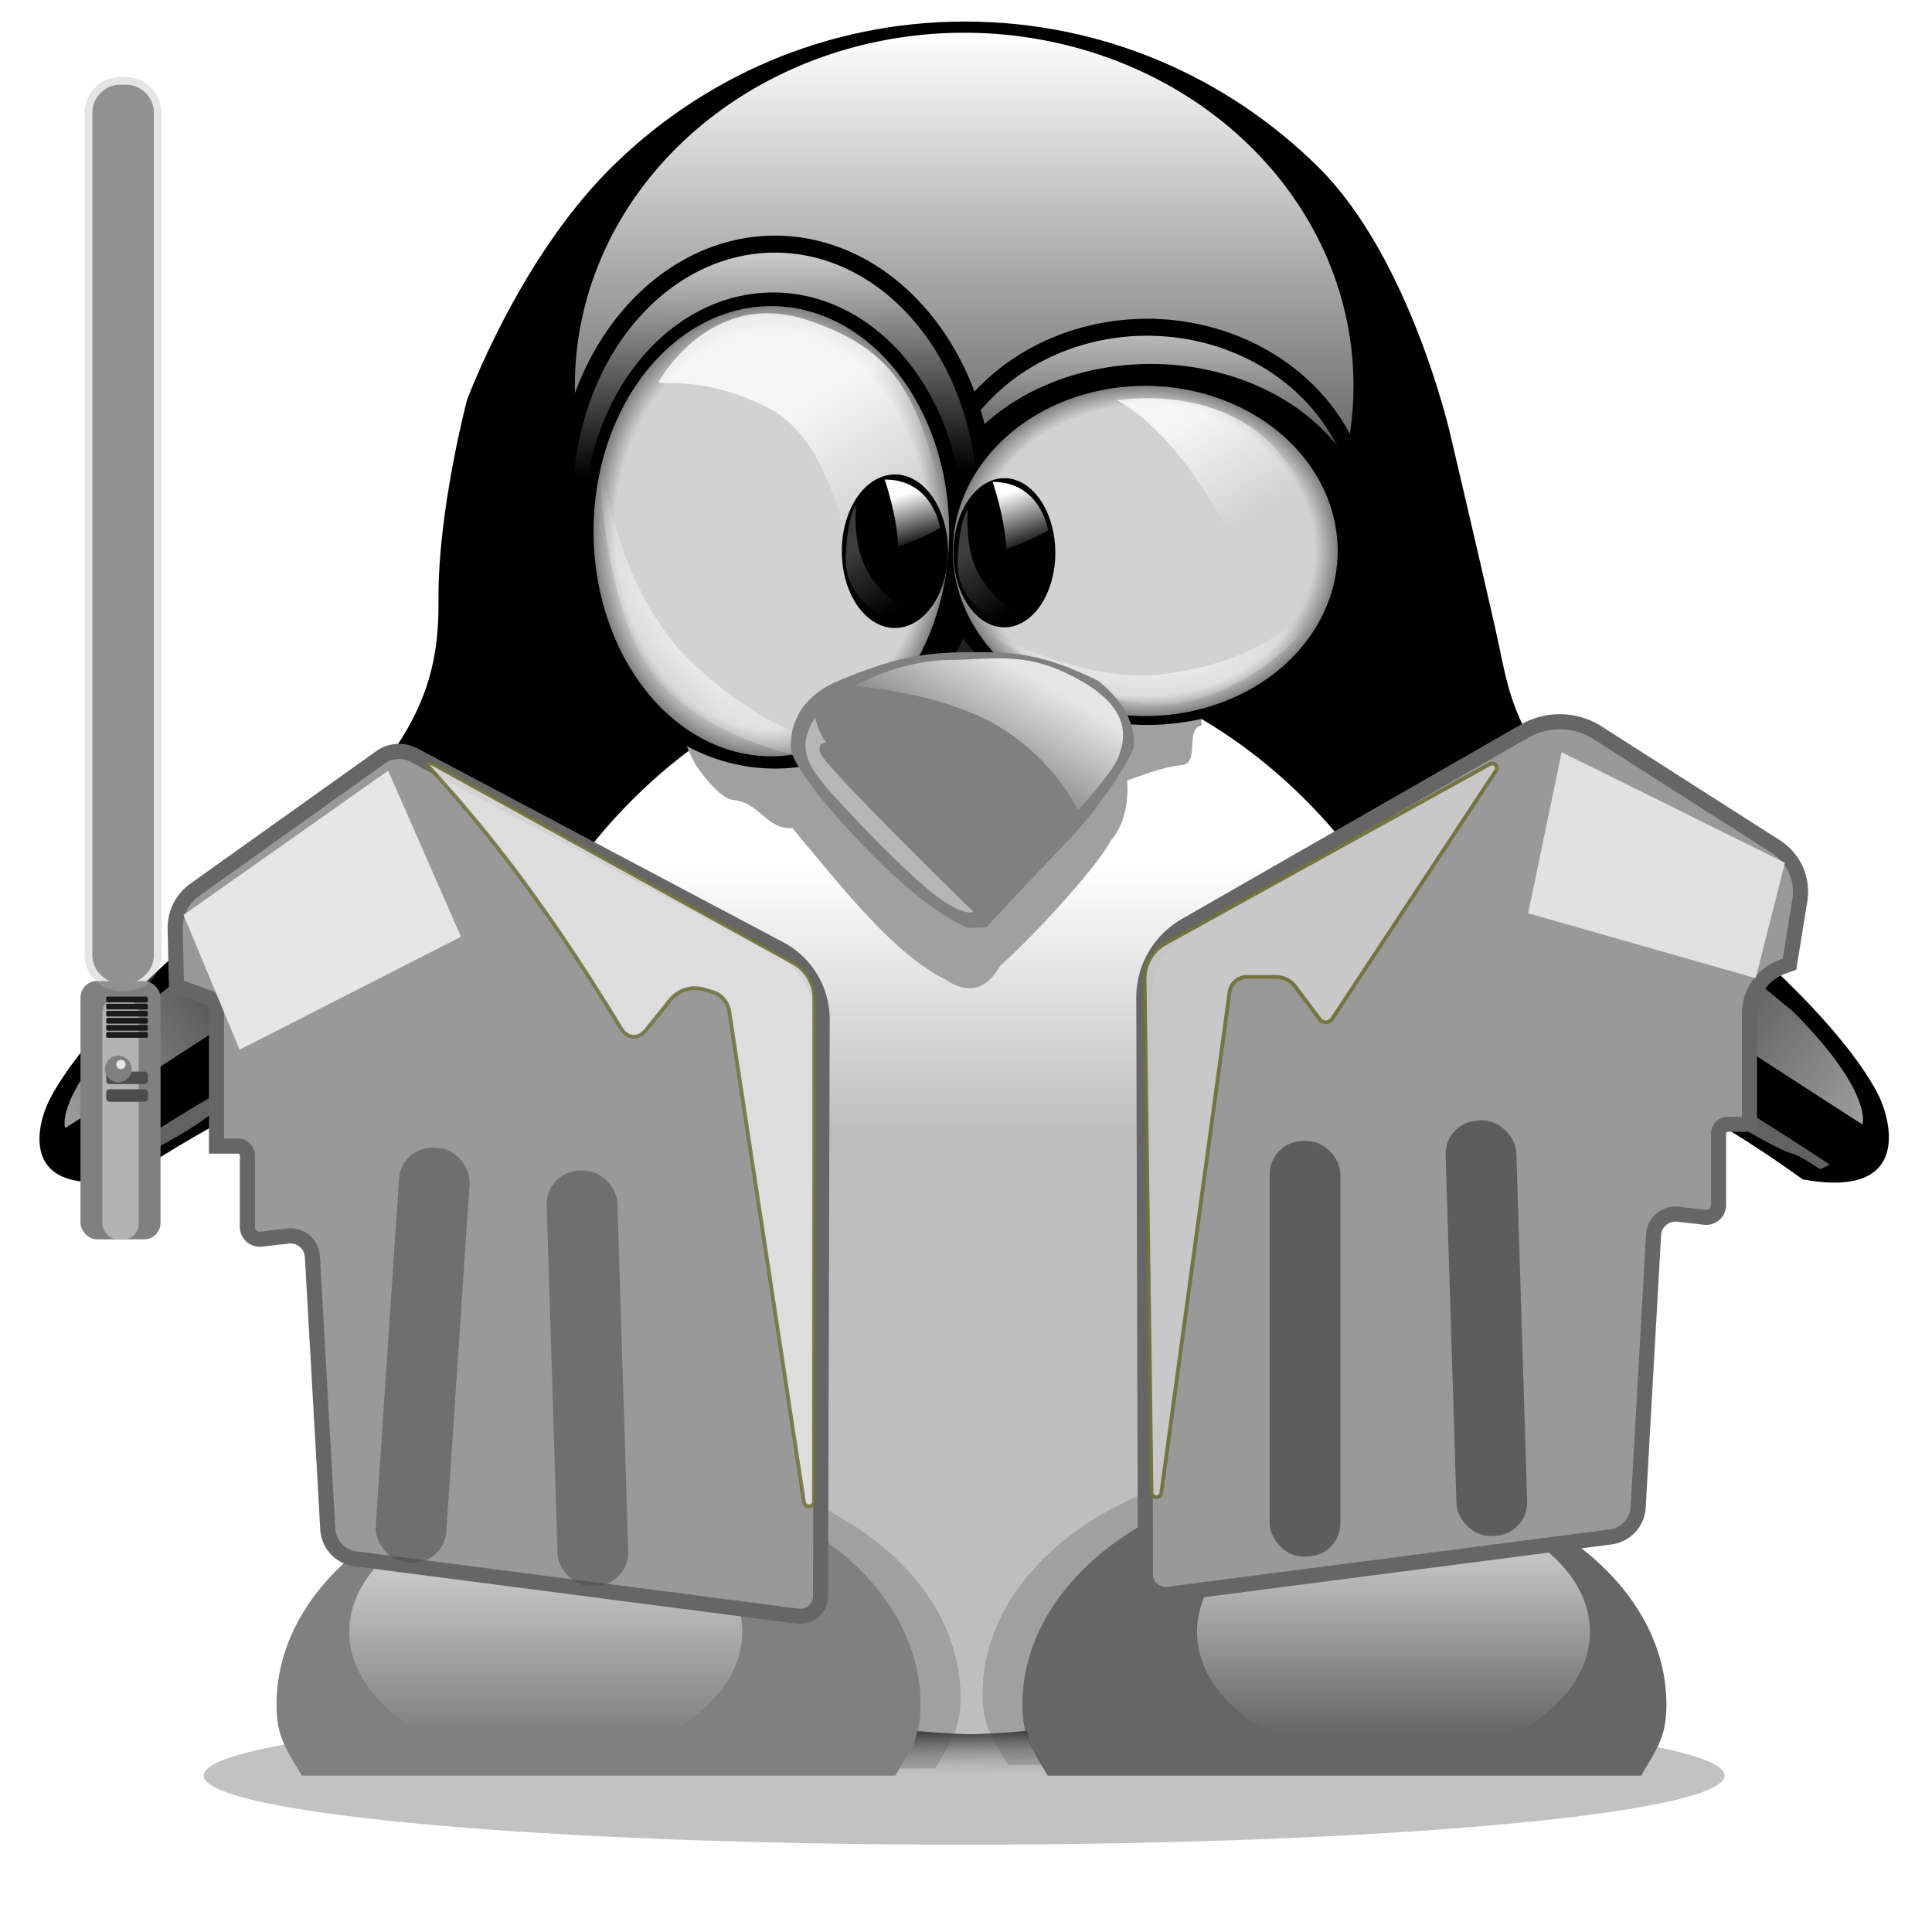<?xml version="1.0" encoding="UTF-8" standalone="no"?>
<!-- Created with Inkscape (http://www.inkscape.org/) -->

<svg
   width="1024"
   height="1024"
   id="svg2"
   sodipodi:version="0.32"
   inkscape:version="1.3 (0e150ed6c4, 2023-07-21)"
   version="1.0"
   sodipodi:docname="teseu-p.svg"
   inkscape:output_extension="org.inkscape.output.svg.inkscape"
   xml:space="preserve"
   inkscape:export-filename="teseu-p.png"
   inkscape:export-xdpi="96"
   inkscape:export-ydpi="96"
   xmlns:inkscape="http://www.inkscape.org/namespaces/inkscape"
   xmlns:sodipodi="http://sodipodi.sourceforge.net/DTD/sodipodi-0.dtd"
   xmlns:xlink="http://www.w3.org/1999/xlink"
   xmlns="http://www.w3.org/2000/svg"
   xmlns:svg="http://www.w3.org/2000/svg"
   xmlns:rdf="http://www.w3.org/1999/02/22-rdf-syntax-ns#"
   xmlns:cc="http://creativecommons.org/ns#"
   xmlns:dc="http://purl.org/dc/elements/1.1/"><defs
     id="defs4"><inkscape:path-effect
       effect="fillet_chamfer"
       id="path-effect19"
       is_visible="true"
       lpeversion="1"
       nodesatellites_param="F,0,0,1,0,22.612,0,1 @ F,0,1,1,0,18.623,0,1 @ F,0,0,1,0,0,0,1 @ F,0,0,1,0,18.623,0,1 @ F,0,0,1,0,0,0,1 @ F,0,0,1,0,5.014,0,1 @ F,0,0,1,0,7.338,0,1 @ F,0,0,1,0,12.335,0,1 @ F,0,0,1,0,13.945,0,1 @ F,0,0,1,0,12.155,0,1 @ F,0,0,1,0,25.535,0,1"
       radius="0"
       unit="px"
       method="auto"
       mode="F"
       chamfer_steps="1"
       flexible="false"
       use_knot_distance="true"
       apply_no_radius="true"
       apply_with_radius="true"
       only_selected="false"
       hide_knots="false" /><inkscape:path-effect
       effect="fillet_chamfer"
       id="path-effect15"
       is_visible="true"
       lpeversion="1"
       nodesatellites_param="F,0,0,1,0,10.489,0,1 @ F,0,0,1,0,11.549,0,1 @ F,0,1,1,0,11.549,0,1 @ F,0,0,1,0,8.131,0,1 @ F,0,0,1,0,34.858,0,1 @ F,0,0,1,0,12.753,0,1"
       radius="0"
       unit="px"
       method="auto"
       mode="F"
       chamfer_steps="1"
       flexible="false"
       use_knot_distance="true"
       apply_no_radius="true"
       apply_with_radius="true"
       only_selected="false"
       hide_knots="false" /><inkscape:path-effect
       effect="fillet_chamfer"
       id="path-effect13"
       is_visible="true"
       lpeversion="1"
       nodesatellites_param="F,0,0,1,0,9.881,0,1 @ F,0,0,1,0,5.693,0,1 @ F,0,0,1,0,6.398,0,1 @ F,0,0,1,0,8.131,0,1 @ F,0,0,1,0,34.858,0,1 @ F,0,0,1,0,12.753,0,1"
       radius="0"
       unit="px"
       method="auto"
       mode="F"
       chamfer_steps="1"
       flexible="false"
       use_knot_distance="true"
       apply_no_radius="true"
       apply_with_radius="true"
       only_selected="false"
       hide_knots="false" /><inkscape:path-effect
       effect="fillet_chamfer"
       id="path-effect10"
       is_visible="true"
       lpeversion="1"
       nodesatellites_param="F,0,0,1,0,10.414,0,1 @ F,0,0,1,0,13.059,0,1 @ F,0,0,1,0,0,0,1 @ F,0,0,1,0,0,0,1 @ F,0,0,1,0,0,0,1 @ F,0,0,1,0,5.014,0,1 @ F,0,0,1,0,7.338,0,1 @ F,0,0,1,0,12.335,0,1 @ F,0,0,1,0,13.945,0,1 @ F,0,0,1,0,12.155,0,1 @ F,0,0,1,0,25.535,0,1"
       radius="0"
       unit="px"
       method="auto"
       mode="F"
       chamfer_steps="1"
       flexible="false"
       use_knot_distance="true"
       apply_no_radius="true"
       apply_with_radius="true"
       only_selected="false"
       hide_knots="false" /><linearGradient
       inkscape:collect="always"
       id="linearGradient3820"><stop
         style="stop-color:#3c3c3c;stop-opacity:1;"
         offset="0"
         id="stop3822" /><stop
         style="stop-color:#3c3c3c;stop-opacity:0;"
         offset="1"
         id="stop3824" /></linearGradient><linearGradient
       inkscape:collect="always"
       id="linearGradient3800"><stop
         style="stop-color:#3c3c3c;stop-opacity:1"
         offset="0"
         id="stop3802" /><stop
         style="stop-color:#a0a0a0;stop-opacity:0;"
         offset="1"
         id="stop3804" /></linearGradient><linearGradient
       id="linearGradient3614"><stop
         style="stop-color:#ffffff;stop-opacity:1;"
         offset="0"
         id="stop3616" /><stop
         style="stop-color:#bebebe;stop-opacity:1;"
         offset="1"
         id="stop3618" /></linearGradient><linearGradient
       id="linearGradient3420"><stop
         style="stop-color:#dfbe00;stop-opacity:1;"
         offset="0"
         id="stop3422" /><stop
         id="stop3436"
         offset="0.8"
         style="stop-color:#deaf00;stop-opacity:1;" /><stop
         style="stop-color:#dea101;stop-opacity:1;"
         offset="1"
         id="stop3424" /></linearGradient><linearGradient
       id="linearGradient3396"><stop
         id="stop3398"
         offset="0"
         style="stop-color:#ffffff;stop-opacity:1;" /><stop
         id="stop3400"
         offset="1"
         style="stop-color:#ffffff;stop-opacity:0" /></linearGradient><linearGradient
       id="linearGradient3338"><stop
         style="stop-color:#000000;stop-opacity:1;"
         offset="0"
         id="stop3340" /><stop
         style="stop-color:#ffffff;stop-opacity:1;"
         offset="1"
         id="stop3342" /></linearGradient><linearGradient
       id="linearGradient3330"><stop
         style="stop-color:#ffffff;stop-opacity:1;"
         offset="0"
         id="stop3332" /><stop
         style="stop-color:#ffffff;stop-opacity:0;"
         offset="1"
         id="stop3334" /></linearGradient><linearGradient
       id="linearGradient3303"><stop
         style="stop-color:#d2d2d2;stop-opacity:1;"
         offset="0"
         id="stop3305" /><stop
         id="stop3311"
         offset="0.88"
         style="stop-color:#d2d2d2;stop-opacity:1;" /><stop
         style="stop-color:#808080;stop-opacity:1;"
         offset="1"
         id="stop3307" /></linearGradient><linearGradient
       id="linearGradient3285"><stop
         style="stop-color:#ffffff;stop-opacity:1;"
         offset="0"
         id="stop3287" /><stop
         style="stop-color:#ffffff;stop-opacity:0;"
         offset="1"
         id="stop3289" /></linearGradient><radialGradient
       inkscape:collect="always"
       xlink:href="#linearGradient3303"
       id="radialGradient3309"
       cx="430.041"
       cy="269.017"
       fx="430.041"
       fy="269.017"
       r="77.137"
       gradientTransform="matrix(1.222,0,0,1.547,-116.54,-134.529)"
       gradientUnits="userSpaceOnUse" /><radialGradient
       inkscape:collect="always"
       xlink:href="#linearGradient3303"
       id="radialGradient3319"
       cx="615.171"
       cy="306.621"
       fx="615.171"
       fy="306.621"
       r="77.137"
       gradientTransform="matrix(1.322,0,0,1.134,-206.152,-55.809)"
       gradientUnits="userSpaceOnUse" /><pattern
       patternUnits="userSpaceOnUse"
       width="412.685"
       height="374.117"
       patternTransform="translate(304.693,17.356)"
       id="pattern3321"><path
         transform="matrix(1.086,0,0,1.01,-1434.972,9.743)"
         sodipodi:open="true"
         sodipodi:end="6.2831679"
         sodipodi:start="0"
         d="M 1700.881,175.488 A 189.951,185.13 0 1 1 1700.881,175.485"
         sodipodi:ry="185.12994"
         sodipodi:rx="189.95103"
         sodipodi:cy="175.48776"
         sodipodi:cx="1510.9303"
         id="path3283"
         style="opacity:1;fill:url(#linearGradient3324);fill-opacity:1;fill-rule:evenodd;stroke:none;stroke-width:2.702;stroke-linecap:butt;stroke-linejoin:miter;stroke-miterlimit:4;stroke-dasharray:none;stroke-dashoffset:0;stroke-opacity:1"
         sodipodi:type="arc" /></pattern><linearGradient
       inkscape:collect="always"
       xlink:href="#linearGradient3285"
       id="linearGradient3324"
       gradientUnits="userSpaceOnUse"
       x1="1510.93"
       y1="-9.642"
       x2="1510.93"
       y2="360.618" /><linearGradient
       inkscape:collect="always"
       xlink:href="#linearGradient3330"
       id="linearGradient3336"
       x1="1449.685"
       y1="177.434"
       x2="1487.181"
       y2="237.216"
       gradientUnits="userSpaceOnUse"
       gradientTransform="translate(-1012.429,30.855)" /><linearGradient
       inkscape:collect="always"
       xlink:href="#linearGradient3285"
       id="linearGradient3360"
       gradientUnits="userSpaceOnUse"
       x1="1510.93"
       y1="-9.642"
       x2="1510.93"
       y2="360.618"
       gradientTransform="matrix(1.086,0,0,1.01,-1130.279,27.099)" /><linearGradient
       inkscape:collect="always"
       xlink:href="#linearGradient3338"
       id="linearGradient3364"
       x1="429.128"
       y1="272.774"
       x2="426.803"
       y2="143.588"
       gradientUnits="userSpaceOnUse"
       gradientTransform="matrix(1.182,0,0,1.134,-81.493,-58.764)" /><linearGradient
       inkscape:collect="always"
       xlink:href="#linearGradient3338"
       id="linearGradient3372"
       x1="615.171"
       y1="295.803"
       x2="615.171"
       y2="146.252"
       gradientUnits="userSpaceOnUse"
       gradientTransform="matrix(1.044,0,0,1.019,-33.96,-13.175)" /><linearGradient
       inkscape:collect="always"
       xlink:href="#linearGradient3330"
       id="linearGradient3382"
       x1="1632.886"
       y1="197.058"
       x2="1664.239"
       y2="249.197"
       gradientUnits="userSpaceOnUse"
       gradientTransform="translate(-1006.644,26.998)" /><radialGradient
       inkscape:collect="always"
       xlink:href="#linearGradient3396"
       id="radialGradient3394"
       cx="1619.878"
       cy="319.54"
       fx="1619.878"
       fy="319.54"
       r="89.638"
       gradientTransform="matrix(-1,-9.1743859e-7,3.3119138e-7,-0.361,2230.442,461.02)"
       gradientUnits="userSpaceOnUse" /><radialGradient
       inkscape:collect="always"
       xlink:href="#linearGradient3396"
       id="radialGradient3404"
       gradientUnits="userSpaceOnUse"
       gradientTransform="matrix(-0.752,-0.931,0.359,-0.248,1476.062,1923.794)"
       cx="1619.878"
       cy="319.54"
       fx="1619.878"
       fy="319.54"
       r="89.638" /><linearGradient
       inkscape:collect="always"
       xlink:href="#linearGradient3330"
       id="linearGradient3414"
       x1="1563.531"
       y1="341.227"
       x2="1532.646"
       y2="393.509"
       gradientUnits="userSpaceOnUse"
       gradientTransform="translate(-1003.365,24.993)" /><filter
       inkscape:collect="always"
       x="-0.095"
       width="1.19"
       y="-0.162"
       height="1.325"
       id="filter3580"><feGaussianBlur
         inkscape:collect="always"
         stdDeviation="11.053"
         id="feGaussianBlur3582" /></filter><linearGradient
       inkscape:collect="always"
       xlink:href="#linearGradient3330"
       id="linearGradient3608"
       x1="1304.588"
       y1="806.087"
       x2="1304.588"
       y2="888.874"
       gradientUnits="userSpaceOnUse"
       gradientTransform="matrix(1.333,0,0,1.479,-1450.185,-395.892)" /><linearGradient
       inkscape:collect="always"
       xlink:href="#linearGradient3330"
       id="linearGradient3612"
       gradientUnits="userSpaceOnUse"
       x1="1304.588"
       y1="806.087"
       x2="1304.588"
       y2="888.874"
       gradientTransform="matrix(1.333,0,0,1.479,-1000.859,-395.892)" /><linearGradient
       inkscape:collect="always"
       xlink:href="#linearGradient3614"
       id="linearGradient3620"
       x1="513.852"
       y1="457.324"
       x2="513.852"
       y2="600.028"
       gradientUnits="userSpaceOnUse" /><filter
       inkscape:collect="always"
       x="-0.088"
       width="1.176"
       y="-0.188"
       height="1.376"
       id="filter3736"><feGaussianBlur
         inkscape:collect="always"
         stdDeviation="12.537"
         id="feGaussianBlur3738" /></filter><linearGradient
       inkscape:collect="always"
       xlink:href="#linearGradient3330"
       id="linearGradient3750"
       x1="938.649"
       y1="638.373"
       x2="1242.624"
       y2="401.175"
       gradientUnits="userSpaceOnUse"
       gradientTransform="translate(-1024,44.354)" /><linearGradient
       inkscape:collect="always"
       xlink:href="#linearGradient3330"
       id="linearGradient3758"
       gradientUnits="userSpaceOnUse"
       gradientTransform="matrix(-1,0,0,1,2045.652,42.426)"
       x1="938.649"
       y1="638.373"
       x2="1242.624"
       y2="401.175" /><filter
       inkscape:collect="always"
       x="-0.033"
       width="1.065"
       y="-0.36"
       height="1.72"
       id="filter3794"><feGaussianBlur
         inkscape:collect="always"
         stdDeviation="10.992"
         id="feGaussianBlur3796" /></filter><linearGradient
       inkscape:collect="always"
       xlink:href="#linearGradient3800"
       id="linearGradient3806"
       x1="1522.775"
       y1="892.532"
       x2="1523.022"
       y2="916.281"
       gradientUnits="userSpaceOnUse"
       gradientTransform="translate(-1006.103,24.796)" /><linearGradient
       inkscape:collect="always"
       xlink:href="#linearGradient3396"
       id="linearGradient3832"
       gradientUnits="userSpaceOnUse"
       x1="1498.602"
       y1="234.499"
       x2="1506.356"
       y2="262.634"
       gradientTransform="translate(-1019.013,27.082)" /><linearGradient
       inkscape:collect="always"
       xlink:href="#linearGradient3820"
       id="linearGradient3834"
       gradientUnits="userSpaceOnUse"
       x1="1466.672"
       y1="269.999"
       x2="1484.453"
       y2="303.338"
       gradientTransform="translate(-1014.658,22.488)" /><linearGradient
       inkscape:collect="always"
       xlink:href="#linearGradient3396"
       id="linearGradient3840"
       gradientUnits="userSpaceOnUse"
       gradientTransform="translate(-961.795,28.335)"
       x1="1498.185"
       y1="231.994"
       x2="1508.444"
       y2="262.634" /><linearGradient
       inkscape:collect="always"
       xlink:href="#linearGradient3820"
       id="linearGradient3842"
       gradientUnits="userSpaceOnUse"
       gradientTransform="translate(-955.352,24.576)"
       x1="1466.672"
       y1="269.999"
       x2="1484.453"
       y2="303.338" /><filter
       inkscape:collect="always"
       style="color-interpolation-filters:sRGB"
       id="filter1"
       x="-0.162"
       y="-0.014"
       width="1.325"
       height="1.027"><feGaussianBlur
         inkscape:collect="always"
         stdDeviation="2.757"
         id="feGaussianBlur1" /></filter><filter
       inkscape:collect="always"
       style="color-interpolation-filters:sRGB"
       id="filter2"
       x="-0.239"
       y="-0.239"
       width="1.478"
       height="1.478"><feGaussianBlur
         inkscape:collect="always"
         stdDeviation="0.491"
         id="feGaussianBlur2" /></filter><filter
       inkscape:collect="always"
       style="color-interpolation-filters:sRGB"
       id="filter16"
       x="-1.103"
       y="-0.188"
       width="3.206"
       height="1.376"><feGaussianBlur
         inkscape:collect="always"
         stdDeviation="17.236"
         id="feGaussianBlur16" /></filter><filter
       inkscape:collect="always"
       style="color-interpolation-filters:sRGB"
       id="filter19"
       x="-0.111"
       y="-0.127"
       width="1.223"
       height="1.253"><feGaussianBlur
         inkscape:collect="always"
         stdDeviation="6.316"
         id="feGaussianBlur19" /></filter><filter
       inkscape:collect="always"
       style="color-interpolation-filters:sRGB"
       id="filter20"
       x="-0.033"
       y="-0.016"
       width="1.066"
       height="1.032"><feGaussianBlur
         inkscape:collect="always"
         stdDeviation="2.149"
         id="feGaussianBlur20" /></filter><filter
       inkscape:collect="always"
       style="color-interpolation-filters:sRGB"
       id="filter21"
       x="-0.016"
       y="-0.012"
       width="1.032"
       height="1.024"><feGaussianBlur
         inkscape:collect="always"
         stdDeviation="0.667"
         id="feGaussianBlur21" /></filter><filter
       inkscape:collect="always"
       style="color-interpolation-filters:sRGB"
       id="filter22"
       x="-0.027"
       y="-0.02"
       width="1.054"
       height="1.04"><feGaussianBlur
         inkscape:collect="always"
         stdDeviation="2.198"
         id="feGaussianBlur22" /></filter><filter
       inkscape:collect="always"
       style="color-interpolation-filters:sRGB"
       id="filter23"
       x="-0.048"
       y="-0.025"
       width="1.096"
       height="1.05"><feGaussianBlur
         inkscape:collect="always"
         stdDeviation="3.696"
         id="feGaussianBlur23" /></filter><filter
       inkscape:collect="always"
       style="color-interpolation-filters:sRGB"
       id="filter24"
       x="-0.096"
       y="-0.095"
       width="1.191"
       height="1.19"><feGaussianBlur
         inkscape:collect="always"
         stdDeviation="5.856"
         id="feGaussianBlur24" /></filter><filter
       inkscape:collect="always"
       style="color-interpolation-filters:sRGB"
       id="filter25"
       x="-1.045"
       y="-0.178"
       width="3.09"
       height="1.356"><feGaussianBlur
         inkscape:collect="always"
         stdDeviation="16.324"
         id="feGaussianBlur25" /></filter><filter
       inkscape:collect="always"
       style="color-interpolation-filters:sRGB"
       id="filter26"
       x="-1.045"
       y="-0.178"
       width="3.09"
       height="1.356"><feGaussianBlur
         inkscape:collect="always"
         stdDeviation="16.324"
         id="feGaussianBlur26" /></filter><filter
       inkscape:collect="always"
       style="color-interpolation-filters:sRGB"
       id="filter27"
       x="-1.103"
       y="-0.188"
       width="3.206"
       height="1.376"><feGaussianBlur
         inkscape:collect="always"
         stdDeviation="17.236"
         id="feGaussianBlur27" /></filter></defs><sodipodi:namedview
     id="base"
     pagecolor="#ffffff"
     bordercolor="#666666"
     borderopacity="1.0"
     inkscape:pageopacity="0.0"
     inkscape:pageshadow="2"
     inkscape:zoom="0.51855467"
     inkscape:cx="428.11301"
     inkscape:cy="476.32393"
     inkscape:document-units="px"
     inkscape:current-layer="svg2"
     width="1024px"
     height="1024px"
     showguides="true"
     inkscape:guide-bbox="true"
     inkscape:window-width="1920"
     inkscape:window-height="1002"
     inkscape:window-x="0"
     inkscape:window-y="49"
     inkscape:showpageshadow="0"
     inkscape:pagecheckerboard="0"
     inkscape:deskcolor="#d1d1d1"
     showgrid="false"
     inkscape:window-maximized="1" /><g
     id="g1"><g
       inkscape:groupmode="layer"
       id="layer4"
       inkscape:label="pinguim"><path
         sodipodi:open="true"
         sodipodi:end="6.2831679"
         sodipodi:start="0"
         d="M 914.079,941.077 A 403.043,36.64 0 0 1 511.038,977.718 403.043,36.64 0 0 1 107.992,941.078 403.043,36.64 0 0 1 511.031,904.437 403.043,36.64 0 0 1 914.079,941.077"
         sodipodi:ry="36.640301"
         sodipodi:rx="403.0433"
         sodipodi:cy="941.07721"
         sodipodi:cx="511.03577"
         id="path3764"
         style="opacity:0.8;fill:#a0a0a0;fill-opacity:1;fill-rule:evenodd;stroke:none;stroke-width:2.3;stroke-linecap:butt;stroke-linejoin:miter;stroke-miterlimit:4;stroke-dasharray:none;stroke-dashoffset:0;stroke-opacity:1;filter:url(#filter3794)"
         sodipodi:type="arc"
         sodipodi:arc-type="arc" /><path
         sodipodi:nodetypes="cssscccssccsccssccc"
         d="m 177.143,566.857 c 0,0 -3.397,16.632 -2.857,34.286 5.354,175.063 151.68,317.143 338.571,317.143 186.892,0 336.832,-141.239 338.572,-317.143 C 851.635,580.242 844.519,564 844.519,564 c 0,0 40,8.571 111.429,60 62.857,11.429 40,-40 40,-40 0,0 -14.286,-40 -105.714,-111.429 -91.429,-71.429 -88.968,-95.546 -98.929,-139.661 -10.039,-44.457 -23.928,-103.196 -23.928,-103.196 0,0 -21.127,-92.299 -69.141,-140.012 -48.014,-47.713 -114.014,-77.131 -186.807,-77.131 -73.337,0 -139.766,29.92 -187.86,78.273 -48.094,48.353 -74.997,121.727 -74.997,121.727 0,0 -15.356,58.208 -15.001,104.993 0.348,45.802 -10.713,86.435 -102.141,157.864 -91.429,71.429 -105.714,111.429 -105.714,111.429 0,0 -21.786,48.216 41.071,36.788 71.428,-47.146 110.358,-56.788 110.358,-56.788 z"
         style="fill:#000000;fill-opacity:1;fill-rule:evenodd;stroke:#000000;stroke-width:2.3;stroke-linecap:butt;stroke-linejoin:miter;stroke-miterlimit:4;stroke-dasharray:none;stroke-dashoffset:0;stroke-opacity:1"
         id="path3161" /><path
         sodipodi:open="true"
         sodipodi:end="6.2831679"
         sodipodi:start="0"
         d="M 717.378,204.414 A 206.343,187.058 0 0 1 511.037,391.473 206.343,187.058 0 0 1 304.693,204.416 206.343,187.058 0 0 1 511.033,17.356 206.343,187.058 0 0 1 717.378,204.411"
         sodipodi:ry="187.05838"
         sodipodi:rx="206.34274"
         sodipodi:cy="204.41432"
         sodipodi:cx="511.03574"
         id="path3358"
         style="fill:url(#linearGradient3360);fill-opacity:1;fill-rule:evenodd;stroke:none;stroke-width:2.831;stroke-linecap:butt;stroke-linejoin:miter;stroke-miterlimit:4;stroke-dasharray:none;stroke-dashoffset:0;stroke-opacity:1"
         sodipodi:type="arc"
         sodipodi:arc-type="arc" /><rect
         id="rect3326"
         y="17.356"
         x="304.693"
         height="374.117"
         width="412.685"
         style="fill:none;stroke:none" /><path
         sodipodi:nodetypes="cssssc"
         id="path3170"
         d="m 786.714,659.552 c 0,86.755 -30.552,167.167 -79.941,224.061 -49.389,56.893 -336.445,56.893 -385.834,0 -49.389,-56.893 -79.95,-135.475 -79.95,-222.23 0,-173.509 122.244,-314.328 272.867,-314.328 149.505,0 271.116,140.287 272.858,312.497 z"
         style="fill:url(#linearGradient3620);fill-opacity:1;fill-rule:evenodd;stroke:none;stroke-width:2.314;stroke-linecap:butt;stroke-linejoin:miter;stroke-miterlimit:4;stroke-dashoffset:0;stroke-opacity:1" /><path
         id="path3760"
         d="m 262.407,547.401 c 0,0 -9.225,86.711 1.845,136.523 11.069,49.812 23.984,99.625 23.984,99.625 l -26.751,8.302 c 0,0 -14.759,-16.604 -27.674,-36.898 -12.914,-20.294 -28.596,-61.804 -28.596,-61.804 l 41.51,32.286 c 0,0 -8.302,-35.053 -4.612,-73.796 3.69,-38.743 7.38,-79.331 20.294,-104.237 z"
         style="fill:#ffffff;fill-opacity:0.386;fill-rule:evenodd;stroke:none;stroke-width:1px;stroke-linecap:butt;stroke-linejoin:miter;stroke-opacity:1" /><path
         sodipodi:nodetypes="cccccccscssc"
         id="path3438"
         d="m 368.669,405.273 c 0,0 12.058,18.473 20.3,18.727 13.635,1.453 17.462,15.848 30.961,14.884 28.927,34.712 54.334,66.896 81.332,80.395 9.62,6.308 20.091,7.844 28.927,-7.452 15.428,-13.499 50.924,-51.523 58.507,-66.221 11.178,-12.9 8.651,-31.792 8.651,-31.792 0,0 19.131,-7.596 28.593,-8.268 10.687,-0.759 1.57,-19.335 11.044,-21.094 -2.383,-15.241 12.431,-14.992 -4.925,-16.92 -17.356,-1.928 -237.198,-13.499 -254.554,-1.928 -17.356,11.571 -20.407,18.456 -8.836,39.669 z"
         style="fill:#a0a0a0;fill-opacity:1;fill-rule:evenodd;stroke:none;stroke-width:1px;stroke-linecap:butt;stroke-linejoin:miter;stroke-opacity:1;filter:url(#filter3580)" /><path
         sodipodi:open="true"
         sodipodi:end="6.2831679"
         sodipodi:start="0"
         d="M 722.699,276.588 A 114.706,103.136 0 0 1 607.993,379.723 114.706,103.136 0 0 1 493.286,276.588 114.706,103.136 0 0 1 607.991,173.452 114.706,103.136 0 0 1 722.699,276.586"
         sodipodi:ry="103.13568"
         sodipodi:rx="114.70631"
         sodipodi:cy="276.58759"
         sodipodi:cx="607.99249"
         id="path3225"
         style="fill:url(#linearGradient3372);fill-opacity:1;fill-rule:evenodd;stroke:#000000;stroke-width:9;stroke-linecap:butt;stroke-linejoin:miter;stroke-miterlimit:4;stroke-dasharray:none;stroke-dashoffset:0;stroke-opacity:1"
         sodipodi:type="arc"
         sodipodi:arc-type="arc" /><path
         id="path3762"
         d="m 764.299,551.978 c 0,0 9.225,86.711 -1.845,136.523 -11.069,49.812 -23.984,99.625 -23.984,99.625 l 26.751,8.302 c 0,0 14.759,-16.604 27.674,-36.898 12.914,-20.294 28.596,-61.804 28.596,-61.804 l -41.51,32.286 c 0,0 8.302,-35.053 4.612,-73.796 -3.69,-38.743 -7.38,-79.331 -20.294,-104.237 z"
         style="fill:#ffffff;fill-opacity:0.386;fill-rule:evenodd;stroke:none;stroke-width:1px;stroke-linecap:butt;stroke-linejoin:miter;stroke-opacity:1" /><path
         id="path3740"
         style="fill:#a0a0a0;fill-opacity:1;fill-rule:evenodd;stroke:none;stroke-width:2.3;stroke-linecap:butt;stroke-linejoin:miter;stroke-miterlimit:4;stroke-dashoffset:0;stroke-opacity:1;filter:url(#filter3736)"
         d="m 862.165,897.759 c 0,16.9 -4.779,23.005 -13.419,37.655 h -314.516 c -8.64,-14.65 -13.419,-20.754 -13.419,-37.655 0,-67.602 76.463,-122.467 170.678,-122.467 94.213,0 170.676,54.864 170.678,122.464"
         sodipodi:nodetypes="cccssc" /><path
         sodipodi:nodetypes="cccssc"
         d="m 883.235,903.473 c 0,16.9 -4.779,23.005 -13.419,37.655 h -314.516 c -8.64,-14.65 -13.419,-20.754 -13.419,-37.655 0,-67.602 76.463,-122.467 170.678,-122.467 94.213,0 170.676,54.864 170.678,122.464"
         style="fill:#666666;fill-opacity:1;fill-rule:evenodd;stroke:none;stroke-width:2.3;stroke-linecap:butt;stroke-linejoin:miter;stroke-miterlimit:4;stroke-dashoffset:0;stroke-opacity:1"
         id="path3193" /><path
         sodipodi:nodetypes="cccssc"
         d="m 509.118,899.616 c 0,16.9 -4.779,23.005 -13.419,37.655 h -314.516 c -8.64,-14.65 -13.419,-20.754 -13.419,-37.655 0,-67.602 76.463,-122.467 170.678,-122.467 94.213,0 170.676,54.864 170.678,122.464"
         style="fill:#a0a0a0;fill-opacity:1;fill-rule:evenodd;stroke:none;stroke-width:2.3;stroke-linecap:butt;stroke-linejoin:miter;stroke-miterlimit:4;stroke-dashoffset:0;stroke-opacity:1;filter:url(#filter3736)"
         id="path3622" /><path
         id="path3200"
         style="fill:#808080;fill-opacity:1;fill-rule:evenodd;stroke:none;stroke-width:2.3;stroke-linecap:butt;stroke-linejoin:miter;stroke-miterlimit:4;stroke-dashoffset:0;stroke-opacity:1"
         d="m 487.905,903.473 c 0,16.9 -4.779,23.005 -13.419,37.655 h -314.516 c -8.64,-14.65 -13.419,-20.754 -13.419,-37.655 0,-67.602 76.463,-122.467 170.678,-122.467 94.213,0 170.676,54.864 170.678,122.464"
         sodipodi:nodetypes="cccssc" /><path
         sodipodi:open="true"
         sodipodi:end="6.2831679"
         sodipodi:start="0"
         d="m 726.39,285.266 a 116.469,92.364 0 0 1 -116.469,92.364 116.469,92.364 0 0 1 -116.47,-92.363 116.469,92.364 0 0 1 116.468,-92.365 116.469,92.364 0 0 1 116.471,92.362"
         sodipodi:ry="92.363998"
         sodipodi:rx="116.46946"
         sodipodi:cy="285.26553"
         sodipodi:cx="609.92084"
         id="path3227"
         style="fill:#000000;fill-opacity:1;fill-rule:evenodd;stroke:none;stroke-width:2.86;stroke-linecap:butt;stroke-linejoin:miter;stroke-miterlimit:4;stroke-dasharray:none;stroke-dashoffset:0;stroke-opacity:1"
         sodipodi:type="arc"
         sodipodi:arc-type="arc" /><path
         sodipodi:open="true"
         sodipodi:end="6.2831679"
         sodipodi:start="0"
         d="M 522.425,266.124 A 111.668,136.737 0 0 1 410.758,402.862 111.668,136.737 0 0 1 299.089,266.126 111.668,136.737 0 0 1 410.756,129.387 111.668,136.737 0 0 1 522.425,266.122"
         sodipodi:ry="136.73747"
         sodipodi:rx="111.66777"
         sodipodi:cy="266.12433"
         sodipodi:cx="410.75708"
         id="path3211"
         style="fill:url(#linearGradient3364);fill-opacity:1;fill-rule:evenodd;stroke:#000000;stroke-width:9;stroke-linecap:butt;stroke-linejoin:miter;stroke-miterlimit:4;stroke-dasharray:none;stroke-dashoffset:0;stroke-opacity:1"
         sodipodi:type="arc"
         sodipodi:arc-type="arc" /><path
         sodipodi:open="true"
         sodipodi:end="6.2831679"
         sodipodi:start="0"
         d="m 508.798,278.659 a 99.005,122.147 0 0 1 -99.005,122.147 99.005,122.147 0 0 1 -99.006,-122.146 99.005,122.147 0 0 1 99.004,-122.148 99.005,122.147 0 0 1 99.007,122.145"
         sodipodi:ry="122.14664"
         sodipodi:rx="99.005386"
         sodipodi:cy="278.65912"
         sodipodi:cx="409.79285"
         id="path3213"
         style="fill:#000000;fill-opacity:1;fill-rule:evenodd;stroke:#000000;stroke-width:3;stroke-linecap:butt;stroke-linejoin:miter;stroke-miterlimit:4;stroke-dasharray:none;stroke-dashoffset:0;stroke-opacity:1"
         sodipodi:type="arc"
         sodipodi:arc-type="arc" /><path
         sodipodi:type="arc"
         style="fill:url(#radialGradient3309);fill-opacity:1;fill-rule:evenodd;stroke:none;stroke-width:2.814;stroke-linecap:butt;stroke-linejoin:miter;stroke-miterlimit:4;stroke-dasharray:none;stroke-dashoffset:0;stroke-opacity:1"
         id="path3215"
         sodipodi:cx="408.82861"
         sodipodi:cy="281.55179"
         sodipodi:rx="94.236511"
         sodipodi:ry="119.30621"
         d="M 503.065,281.552 A 94.237,119.306 0 0 1 408.829,400.858 94.237,119.306 0 0 1 314.592,281.553 94.237,119.306 0 0 1 408.827,162.246 94.237,119.306 0 0 1 503.065,281.55"
         sodipodi:start="0"
         sodipodi:end="6.2831679"
         sodipodi:open="true"
         sodipodi:arc-type="arc" /><path
         sodipodi:open="true"
         sodipodi:end="6.2831679"
         sodipodi:start="0"
         d="M 708.994,292.015 A 101.966,87.503 0 0 1 607.029,379.518 101.966,87.503 0 0 1 505.062,292.016 101.966,87.503 0 0 1 607.027,204.512 101.966,87.503 0 0 1 708.994,292.014"
         sodipodi:ry="87.502937"
         sodipodi:rx="101.96621"
         sodipodi:cy="292.01508"
         sodipodi:cx="607.02826"
         id="path3229"
         style="fill:url(#radialGradient3319);fill-opacity:1;fill-rule:evenodd;stroke:none;stroke-width:2.782;stroke-linecap:butt;stroke-linejoin:miter;stroke-miterlimit:4;stroke-dasharray:none;stroke-dashoffset:0;stroke-opacity:1"
         sodipodi:type="arc"
         sodipodi:arc-type="arc" /><path
         sodipodi:open="true"
         sodipodi:end="6.2831679"
         sodipodi:start="0"
         d="m 559.337,292.979 a 26.998,39.533 0 0 1 -26.998,39.533 26.998,39.533 0 0 1 -26.998,-39.533 26.998,39.533 0 0 1 26.998,-39.533 26.998,39.533 0 0 1 26.998,39.532"
         sodipodi:ry="39.532955"
         sodipodi:rx="26.998117"
         sodipodi:cy="292.97928"
         sodipodi:cx="532.33899"
         id="path3231"
         style="fill:#000000;fill-opacity:1;fill-rule:evenodd;stroke:none;stroke-width:2.3;stroke-linecap:butt;stroke-linejoin:miter;stroke-miterlimit:4;stroke-dasharray:none;stroke-dashoffset:0;stroke-opacity:1"
         sodipodi:type="arc"
         sodipodi:arc-type="arc" /><path
         sodipodi:nodetypes="csscsc"
         id="path3328"
         d="m 349.047,202.486 c 0,0 26.998,-50.139 79.066,-32.783 52.068,17.356 61.71,46.282 75.209,115.706 13.499,69.424 -53.996,7.714 -53.996,7.714 0,0 -7.714,-59.782 -42.426,-77.137 -34.712,-17.356 -57.853,-11.571 -57.853,-13.499 z"
         style="opacity:0.8;fill:url(#linearGradient3336);fill-opacity:1;fill-rule:evenodd;stroke:none;stroke-width:1px;stroke-linecap:butt;stroke-linejoin:miter;stroke-opacity:1" /><path
         sodipodi:open="true"
         sodipodi:end="6.2831679"
         sodipodi:start="0"
         d="m 501.322,292.158 a 26.998,39.533 0 0 1 -26.998,39.533 26.998,39.533 0 0 1 -26.998,-39.533 26.998,39.533 0 0 1 26.998,-39.533 26.998,39.533 0 0 1 26.998,39.532"
         sodipodi:ry="39.532955"
         sodipodi:rx="26.998117"
         sodipodi:cy="292.1582"
         sodipodi:cx="474.32394"
         id="path3217"
         style="fill:#000000;fill-opacity:1;fill-rule:evenodd;stroke:#000000;stroke-width:2.3;stroke-linecap:butt;stroke-linejoin:miter;stroke-miterlimit:4;stroke-dasharray:none;stroke-dashoffset:0;stroke-opacity:1"
         sodipodi:type="arc"
         sodipodi:arc-type="arc" /><path
         sodipodi:nodetypes="csccc"
         id="path3374"
         d="m 592.03,212.128 c 0,0 55.925,-9.642 86.78,28.927 30.855,38.569 21.213,52.068 21.213,52.068 l -42.426,1.928 c 0,0 -26.998,-61.71 -65.567,-82.923 z"
         style="opacity:0.8;fill:url(#linearGradient3382);fill-opacity:1;fill-rule:evenodd;stroke:none;stroke-width:1px;stroke-linecap:butt;stroke-linejoin:miter;stroke-opacity:1" /><path
         sodipodi:nodetypes="cscsc"
         id="path3384"
         d="m 521.426,333.132 c 0,0 50.771,29.962 95.125,24.176 44.354,-5.785 65.269,-22.23 83.152,-39.796 -4.489,21.075 -46.214,54.312 -82.854,56.241 -36.64,1.928 -95.423,-38.692 -95.423,-40.621 z"
         style="opacity:0.8;fill:url(#radialGradient3394);fill-opacity:1;fill-rule:evenodd;stroke:none;stroke-width:1px;stroke-linecap:butt;stroke-linejoin:miter;stroke-opacity:1" /><path
         style="opacity:0.8;fill:url(#radialGradient3404);fill-opacity:1;fill-rule:evenodd;stroke:none;stroke-width:1px;stroke-linecap:butt;stroke-linejoin:miter;stroke-opacity:1"
         d="m 318.625,245.298 c 0,0 8.336,67.831 47.44,105.141 39.104,37.31 71.2,45.484 102.134,50.064 C 443.841,410.797 379.38,394.787 349.916,362.008 320.451,329.23 316.705,246.622 318.625,245.298 Z"
         id="path3402"
         sodipodi:nodetypes="cscsc" /><path
         sodipodi:nodetypes="ccccccscsc"
         d="m 513.153,491.773 c 0,0 9.507,-0.179 9.507,-0.179 0,0 10.343,-11.44 46.297,-49.028 23.969,-27.238 31.596,-45.215 31.596,-45.215 0,0 4.903,-17.977 -18.522,-36.499 -30.744,-15.265 -46.297,-15.253 -69.027,-15.164 -22.73,0.089 -39.61,2.813 -69.027,15.343 -29.417,12.529 -24.514,37.588 -24.514,37.588 0,0 2.179,11.985 38.133,49.573 35.954,37.588 55.557,43.58 55.557,43.58 z"
         style="fill:#808080;fill-opacity:1;fill-rule:evenodd;stroke:none;stroke-width:1px;stroke-linecap:butt;stroke-linejoin:miter;stroke-opacity:1"
         id="path3202" /><path
         id="path3406"
         d="m 452.558,363.567 c 0,0 46.522,3.101 77.094,21.71 30.572,18.609 41.648,44.307 41.648,44.307 0,0 19.052,-20.824 21.71,-28.799 2.658,-7.975 7.975,-23.926 -19.938,-39.876 -27.913,-15.95 -43.864,-11.52 -70.891,-11.077 -27.027,0.443 -49.624,14.178 -49.624,13.735 z"
         style="opacity:0.8;fill:url(#linearGradient3414);fill-opacity:1;fill-rule:evenodd;stroke:none;stroke-width:1px;stroke-linecap:butt;stroke-linejoin:miter;stroke-opacity:1" /><path
         sodipodi:nodetypes="csscssc"
         id="path3416"
         d="m 431.933,380.4 c 0,0 2.657,9.564 5.313,11.955 2.657,2.391 -4.251,-0.531 -2.657,6.376 1.594,6.907 81.295,84.483 81.295,84.483 0,0 -3.719,3.188 -19.128,-7.97 -15.409,-11.158 -51.806,-49.149 -61.37,-61.104 -8.937,-11.172 -11.955,-20.456 -3.454,-33.74 z"
         style="fill:#ffffff;fill-opacity:0.429;fill-rule:evenodd;stroke:none;stroke-width:1px;stroke-linecap:butt;stroke-linejoin:miter;stroke-opacity:1" /><path
         sodipodi:open="true"
         sodipodi:end="6.2831679"
         sodipodi:start="0"
         d="M 393.401,864.904 A 104.136,68.46 0 0 1 289.266,933.363 104.136,68.46 0 0 1 185.13,864.905 104.136,68.46 0 0 1 289.264,796.444 104.136,68.46 0 0 1 393.401,864.903"
         sodipodi:ry="68.459511"
         sodipodi:rx="104.1356"
         sodipodi:cy="864.90393"
         sodipodi:cx="289.26553"
         id="path3600"
         style="opacity:0.8;fill:url(#linearGradient3608);fill-opacity:1;fill-rule:evenodd;stroke:none;stroke-width:3.23;stroke-linecap:butt;stroke-linejoin:miter;stroke-miterlimit:4;stroke-dasharray:none;stroke-dashoffset:0;stroke-opacity:1"
         sodipodi:type="arc"
         sodipodi:arc-type="arc" /><path
         sodipodi:type="arc"
         style="opacity:0.8;fill:url(#linearGradient3612);fill-opacity:1;fill-rule:evenodd;stroke:none;stroke-width:3.23;stroke-linecap:butt;stroke-linejoin:miter;stroke-miterlimit:4;stroke-dasharray:none;stroke-dashoffset:0;stroke-opacity:1"
         id="path3610"
         sodipodi:cx="738.59131"
         sodipodi:cy="864.90393"
         sodipodi:rx="104.1356"
         sodipodi:ry="68.459511"
         d="M 842.727,864.904 A 104.136,68.46 0 0 1 738.592,933.363 104.136,68.46 0 0 1 634.456,864.905 104.136,68.46 0 0 1 738.59,796.444 104.136,68.46 0 0 1 842.727,864.903"
         sodipodi:start="0"
         sodipodi:end="6.2831679"
         sodipodi:open="true"
         sodipodi:arc-type="arc" /><path
         sodipodi:nodetypes="cscccc"
         id="path3742"
         d="m 34.712,597.815 c 0,0 161.989,-104.136 187.058,-123.42 25.07,-19.284 1.928,-80.994 1.928,-80.994 0,0 -23.141,32.783 -55.925,65.567 -28.927,23.141 -52.068,42.426 -96.422,79.066 -44.354,44.354 -36.64,61.71 -36.64,59.782 z"
         style="fill:url(#linearGradient3750);fill-opacity:1;fill-rule:evenodd;stroke:none;stroke-width:1px;stroke-linecap:butt;stroke-linejoin:miter;stroke-opacity:1" /><path
         id="path3752"
         d="m 51.839,619.153 c 0,0 57.788,-38.242 69.685,-42.491 11.898,-4.249 22.945,-11.048 31.443,-16.147 8.498,-5.099 25.495,-4.249 25.495,-4.249 l -2.55,5.949 c 0,0 -11.898,-1.7 -25.495,5.949 -13.597,7.648 -31.443,16.996 -41.641,24.645 -10.198,7.648 -32.293,19.546 -36.542,20.396 -4.249,0.85 -15.297,8.498 -15.297,8.498 z"
         style="fill:#ffffff;fill-opacity:0.386;fill-rule:evenodd;stroke:none;stroke-width:1px;stroke-linecap:butt;stroke-linejoin:miter;stroke-opacity:1" /><path
         style="fill:url(#linearGradient3758);fill-opacity:1;fill-rule:evenodd;stroke:none;stroke-width:1px;stroke-linecap:butt;stroke-linejoin:miter;stroke-opacity:1"
         d="m 986.94,595.887 c 0,0 -161.989,-104.136 -187.058,-123.42 -25.07,-19.284 -1.928,-80.994 -1.928,-80.994 0,0 23.141,32.783 55.925,65.567 28.927,23.141 52.068,42.426 96.422,79.066 44.354,44.354 36.64,61.71 36.64,59.782 z"
         id="path3754"
         sodipodi:nodetypes="cscccc" /><path
         style="fill:#ffffff;fill-opacity:0.386;fill-rule:evenodd;stroke:none;stroke-width:1px;stroke-linecap:butt;stroke-linejoin:miter;stroke-opacity:1"
         d="m 969.813,617.224 c 0,0 -57.788,-38.242 -69.685,-42.491 -11.898,-4.249 -22.945,-11.048 -31.443,-16.147 -8.498,-5.099 -25.495,-4.249 -25.495,-4.249 l 2.55,5.949 c 0,0 11.898,-1.7 25.495,5.949 13.597,7.648 31.443,16.996 41.641,24.645 10.198,7.648 32.293,19.546 36.542,20.396 4.249,0.85 15.297,8.498 15.297,8.498 z"
         id="path3756" /><path
         sodipodi:nodetypes="cscccc"
         id="path3798"
         d="m 486.07,917.517 c 0,0 20.796,1.788 29.331,1.627 9.617,-0.182 22.178,-1.037 28.872,-1.816 2.094,10.317 8.713,19.704 10.895,22.517 2.724,2.542 -80.442,0.363 -80.442,0.363 0,0 10.439,-14.448 11.344,-22.691 z"
         style="fill:url(#linearGradient3806);fill-opacity:1;fill-rule:evenodd;stroke:none;stroke-width:1px;stroke-linecap:butt;stroke-linejoin:miter;stroke-opacity:1" /><path
         style="fill:url(#linearGradient3832);fill-opacity:1;fill-rule:evenodd;stroke:none;stroke-width:1px;stroke-linecap:butt;stroke-linejoin:miter;stroke-opacity:1"
         d="m 468.898,254.154 c 0,0 6.668,19.263 7.162,35.562 14.57,-4.939 22.226,-9.878 22.226,-9.878 0,0 -3.704,-25.683 -29.388,-25.683 z"
         id="path3828"
         sodipodi:nodetypes="cccc" /><path
         style="fill:url(#linearGradient3834);fill-opacity:1;fill-rule:evenodd;stroke:none;stroke-width:1px;stroke-linecap:butt;stroke-linejoin:miter;stroke-opacity:1"
         d="m 453.743,267.835 c 0,0 -2.47,21.485 6.668,36.056 9.137,14.57 19.51,19.263 27.412,20.991 -2.47,2.223 -13.583,8.15 -23.955,-0.247 -10.372,-8.396 -15.558,-16.546 -15.558,-27.659 0,-11.113 1.976,-24.943 5.433,-29.141 z"
         id="path3830"
         sodipodi:nodetypes="cscssc" /><path
         sodipodi:nodetypes="cccc"
         id="path3836"
         d="m 526.116,255.407 c 0,0 6.668,19.263 7.162,35.562 14.57,-4.939 22.226,-9.878 22.226,-9.878 0,0 -3.704,-25.683 -29.388,-25.683 z"
         style="fill:url(#linearGradient3840);fill-opacity:1;fill-rule:evenodd;stroke:none;stroke-width:1px;stroke-linecap:butt;stroke-linejoin:miter;stroke-opacity:1" /><path
         sodipodi:nodetypes="cscssc"
         id="path3838"
         d="m 513.049,269.923 c 0,0 -2.47,21.485 6.668,36.056 9.137,14.57 19.51,19.263 27.412,20.991 -2.47,2.223 -13.583,8.15 -23.955,-0.247 -10.372,-8.396 -15.558,-16.546 -15.558,-27.659 0,-11.113 1.976,-24.943 5.433,-29.141 z"
         style="fill:url(#linearGradient3842);fill-opacity:1;fill-rule:evenodd;stroke:none;stroke-width:1px;stroke-linecap:butt;stroke-linejoin:miter;stroke-opacity:1" /></g></g><g
     id="g2"><g
       inkscape:groupmode="layer"
       id="layer2"
       inkscape:label="acessorios"><rect
         style="opacity:1;fill:#808080;fill-opacity:1;stroke-width:2.477;stroke-linecap:round;stop-color:#000000"
         id="rect3579"
         width="42.426"
         height="136.919"
         x="42.667"
         y="519.955"
         ry="8.678" /><path
         id="rect1"
         style="opacity:1;fill:#808080;stroke-width:2.952;stroke-linecap:round;stop-color:#000000"
         sodipodi:type="inkscape:offset"
         inkscape:radius="7.3560348"
         inkscape:original="M 63.732422 52.236328 C 59.616411 52.236328 56.302734 55.550005 56.302734 59.666016 L 56.302734 506.26562 C 56.302734 510.38164 59.616411 513.69531 63.732422 513.69531 L 66.753906 513.69531 C 70.869917 513.69531 74.183594 510.38164 74.183594 506.26562 L 74.183594 59.666016 C 74.183594 55.550005 70.869917 52.236328 66.753906 52.236328 L 63.732422 52.236328 z "
         d="m 63.732,44.881 c -8.064,0 -14.785,6.721 -14.785,14.785 V 506.266 c 0,8.064 6.721,14.785 14.785,14.785 h 3.021 c 8.064,0 14.785,-6.721 14.785,-14.785 V 59.666 c 0,-8.064 -6.721,-14.785 -14.785,-14.785 z" /><rect
         style="opacity:1;fill:#808080;fill-opacity:1;stroke-width:2.952;stroke-linecap:round;stop-color:#000000"
         id="rect4311"
         width="17.881"
         height="461.458"
         x="56.303"
         y="52.236"
         ry="7.43" /><path
         id="path1"
         style="opacity:0.584;fill:#b3b3b3;stroke-width:2.952;stroke-linecap:round;filter:url(#filter1);stop-color:#000000"
         sodipodi:type="inkscape:offset"
         inkscape:radius="4.0697193"
         inkscape:original="M 63.732422 44.880859 C 55.668337 44.880859 48.947266 51.601931 48.947266 59.666016 L 48.947266 506.26562 C 48.947266 514.32971 55.668345 521.05078 63.732422 521.05078 L 66.753906 521.05078 C 74.817983 521.05078 81.539063 514.32971 81.539062 506.26562 L 81.539062 59.666016 C 81.539062 51.601931 74.817991 44.880859 66.753906 44.880859 L 63.732422 44.880859 z "
         d="m 63.732,40.811 c -10.325,0 -18.855,8.53 -18.855,18.855 V 506.266 c 0,10.325 8.53,18.855 18.855,18.855 h 3.021 c 10.325,0 18.855,-8.53 18.855,-18.855 V 59.666 c 0,-10.325 -8.53,-18.855 -18.855,-18.855 z" /><rect
         style="opacity:1;fill:#b3b3b3;fill-opacity:1;stroke-width:1.613;stroke-linecap:round;stop-color:#000000"
         id="rect2"
         width="19.244"
         height="128.056"
         x="54.257"
         y="528.818"
         ry="8.116" /><rect
         style="opacity:1;fill:#4d4d4d;fill-opacity:1;stroke:none;stroke-width:1.185"
         id="rect3"
         width="22.083"
         height="6.648"
         x="56.287"
         y="567.944"
         ry="1.636" /><circle
         style="opacity:1;fill:#808080;fill-opacity:1;stroke:none;stroke-width:0.907"
         id="path2"
         cx="62.726"
         cy="566.58"
         r="7.065" /><circle
         style="opacity:1;mix-blend-mode:normal;fill:#e6e6e6;fill-opacity:1;stroke:none;stroke-width:0.316;filter:url(#filter2)"
         id="circle2"
         cx="64.09"
         cy="564.194"
         r="2.463" /><rect
         style="opacity:1;fill:#4d4d4d;fill-opacity:1;stroke:none;stroke-width:1.185"
         id="rect4"
         width="22.083"
         height="6.648"
         x="56.287"
         y="577.319"
         ry="1.636" /><rect
         style="opacity:1;fill:#1a1a1a;fill-opacity:1;stroke:none;stroke-width:0.805"
         id="rect5"
         width="22.083"
         height="3.068"
         x="56.287"
         y="546.978"
         ry="0.755" /><rect
         style="opacity:1;fill:#1a1a1a;fill-opacity:1;stroke:none;stroke-width:0.805"
         id="rect6"
         width="22.083"
         height="3.068"
         x="56.287"
         y="543.228"
         ry="0.755" /><rect
         style="opacity:1;fill:#1a1a1a;fill-opacity:1;stroke:none;stroke-width:0.805"
         id="rect7"
         width="22.083"
         height="3.068"
         x="56.287"
         y="539.479"
         ry="0.755" /><rect
         style="opacity:1;fill:#1a1a1a;fill-opacity:1;stroke:none;stroke-width:0.805"
         id="rect8"
         width="22.083"
         height="3.068"
         x="56.287"
         y="535.729"
         ry="0.755" /><rect
         style="opacity:1;fill:#1a1a1a;fill-opacity:1;stroke:none;stroke-width:0.805"
         id="rect9"
         width="22.083"
         height="3.068"
         x="56.287"
         y="531.979"
         ry="0.755" /><rect
         style="opacity:1;fill:#1a1a1a;fill-opacity:1;stroke:none;stroke-width:0.805"
         id="rect10"
         width="22.083"
         height="3.068"
         x="56.287"
         y="528.229"
         ry="0.755" /></g></g><g
     id="g3"><g
       inkscape:groupmode="layer"
       id="layer3"
       inkscape:label="roupa"><path
         style="opacity:1;mix-blend-mode:normal;fill:#999999;fill-opacity:1;stroke:#666666;stroke-width:8;stroke-dasharray:none;stroke-opacity:1;filter:url(#filter22)"
         d="m 201.721,401.376 -98.524,70.259 a 24.674,24.674 116.617 0 0 -10.342,20.637 l 0.674,30.334 21.213,7.714 v 77.137 h 11.378 a 5.014,5.014 45 0 1 5.014,5.014 v 37.787 a 6.547,6.547 41.74 0 0 7.291,6.505 l 14.202,-1.623 a 11.647,11.647 40.123 0 1 12.951,10.915 l 8.16,144.429 a 16.803,16.803 47.076 0 0 14.616,15.715 L 422.809,856.592 a 10.711,10.711 138.773 0 0 12.088,-10.592 l 0.858,-305.572 a 42.295,42.295 59.04 0 0 -22.491,-37.491 l -193.863,-102.731 a 16.857,16.857 176.213 0 0 -17.68,1.17 z"
         id="path10"
         inkscape:path-effect="#path-effect10"
         inkscape:original-d="m 210.19963,395.32958 -117.634655,83.88701 0.964218,43.38983 21.212807,7.71375 v 77.13748 h 16.39171 v 50.13936 l 33.74765,-3.85688 9.64219,170.66667 260.33899,33.74765 0.96422,-343.26178 z" /><path
         style="opacity:1;mix-blend-mode:normal;fill:#999999;fill-opacity:1;stroke:#666666;stroke-width:8;stroke-dasharray:none;stroke-opacity:1;filter:url(#filter21)"
         d="m 195.233,400 -94.472,60.33 a 28.329,28.329 114.118 0 0 -12.718,28.406 l 5.486,33.87 3.711,1.35 A 26.588,26.588 54.992 0 1 114.742,548.943 v 58.515 h 11.378 a 5.014,5.014 45 0 1 5.014,5.014 v 37.787 a 6.547,6.547 41.74 0 0 7.291,6.505 l 14.202,-1.623 a 11.647,11.647 40.123 0 1 12.951,10.915 l 8.16,144.429 a 16.803,16.803 47.076 0 0 14.616,15.715 L 422.809,856.592 a 10.711,10.711 138.773 0 0 12.088,-10.592 l 0.858,-305.572 A 43.94,43.94 59.999 0 0 413.677,502.188 L 233.906,399.08 a 37.338,37.338 178.637 0 0 -38.673,0.92 z"
         id="path18"
         inkscape:path-effect="#path-effect19"
         inkscape:original-d="m 214.29046,387.82972 -129.225345,82.5234 8.464078,52.2533 21.212807,7.71375 v 77.13748 h 16.39171 v 50.13936 l 33.74765,-3.85688 9.64219,170.66667 260.33899,33.74765 0.96422,-343.26178 z"
         transform="matrix(-1,0,0,1,1042.004,-11.591)"
         sodipodi:nodetypes="cccccccccccc" /><path
         style="opacity:0.93;mix-blend-mode:normal;fill:#ececec;fill-opacity:1;stroke:none;stroke-width:2;stroke-dasharray:none;stroke-opacity:1;filter:url(#filter19)"
         d="m 827.699,398.67 -17.755,85.368 120.576,34.409 15.544,-61.174 z"
         id="path11"
         sodipodi:nodetypes="ccccc" /><path
         style="opacity:0.96;fill:#ececec;fill-opacity:1;stroke:none;stroke-width:2;stroke-dasharray:none;stroke-opacity:1;filter:url(#filter24)"
         d="m 205.719,408.472 38.622,88.013 -117.335,59.89 -29.721,-71.423 z"
         id="path12"
         sodipodi:nodetypes="ccccc" /><path
         style="opacity:0.958;fill:#cccccc;fill-opacity:1;stroke:#6f713a;stroke-width:2;stroke-dasharray:none;stroke-opacity:1;filter:url(#filter20)"
         d="m 792.93,408.397 -86.879,131.635 a 4.008,4.008 178.277 0 1 -6.552,0.197 l -12.994,-17.325 a 12.796,12.796 26.565 0 0 -10.237,-5.118 h -15.362 a 9.314,9.314 138.88 0 0 -9.229,8.056 l -36.173,265.45 a 2.6,2.6 3.494 0 1 -5.176,-0.316 l -3.664,-272.009 a 21.292,21.292 120.148 0 1 10.99,-18.922 l 172.071,-95.114 a 2.431,2.431 47.246 0 1 3.205,3.466 z"
         id="path13"
         inkscape:path-effect="#path-effect13"
         inkscape:original-d="M 798.37291,400.15067 702.91528,544.78344 682.66669,517.78533 H 652.77591 L 610.79814,825.83063 606.49343,506.2147 Z"
         sodipodi:nodetypes="ccccccc" /><path
         style="opacity:0.903;mix-blend-mode:normal;fill:#ececec;fill-opacity:1;stroke:#6f713a;stroke-width:2;stroke-dasharray:none;stroke-opacity:1;filter:url(#filter23)"
         d="m 808.954,398.284 c -40.954,44.696 -71.923,90.501 -100.056,136.621 -3.322,5.445 -9.214,5.842 -13.2,0.862 l -12.633,-15.783 a 17.191,17.191 17.432 0 0 -18.293,-5.744 l -4.199,1.241 a 12.792,12.792 131.097 0 0 -9.021,10.342 l -39.598,260.092 a 2.65,2.65 4.309 0 1 -5.27,-0.397 L 606.502,518.968 a 21.582,21.582 120.541 0 1 11.159,-18.913 L 806.915,395.671 c 5.072,-2.798 5.952,-1.658 2.039,2.613 z"
         id="path14"
         inkscape:path-effect="#path-effect15"
         inkscape:original-d="m 816.09985,390.60539 c -47.54494,50.30194 -81.84609,102.0754 -113.18457,154.17805 l -27.06664,-33.81616 -23.07273,6.81805 -46.0686,302.59085 -0.21388,-314.16148 z"
         sodipodi:nodetypes="ccccccc"
         transform="matrix(-1,0,0,1,1038.093,10.227)" /><rect
         style="opacity:0.89;mix-blend-mode:normal;fill:#4d4d4d;fill-opacity:1;stroke:none;stroke-width:1.884;stroke-dasharray:none;stroke-opacity:1;filter:url(#filter26)"
         id="rect15"
         width="37.499"
         height="220.223"
         x="672.942"
         y="604.761"
         ry="17.642" /><rect
         style="opacity:0.89;fill:#4d4d4d;fill-opacity:1;stroke:none;stroke-width:1.884;stroke-dasharray:none;stroke-opacity:1;filter:url(#filter25)"
         id="rect16"
         width="37.499"
         height="220.223"
         x="763.622"
         y="618.398"
         ry="17.642"
         transform="rotate(-1.78,-4.701,540.725)" /><rect
         style="opacity:0.741;mix-blend-mode:normal;fill:#4d4d4d;fill-opacity:1;stroke:none;stroke-width:1.884;stroke-dasharray:none;stroke-opacity:1;filter:url(#filter27)"
         id="rect17"
         width="37.499"
         height="220.223"
         x="763.622"
         y="618.398"
         ry="17.642"
         transform="rotate(-1.78,612.625,15889.305)" /><rect
         style="opacity:0.741;mix-blend-mode:normal;fill:#4d4d4d;fill-opacity:1;stroke:none;stroke-width:1.884;stroke-dasharray:none;stroke-opacity:1;filter:url(#filter16)"
         id="rect18"
         width="37.499"
         height="220.223"
         x="763.622"
         y="618.398"
         ry="17.642"
         transform="rotate(3.828,656.176,-7630.592)" /></g></g></svg>
